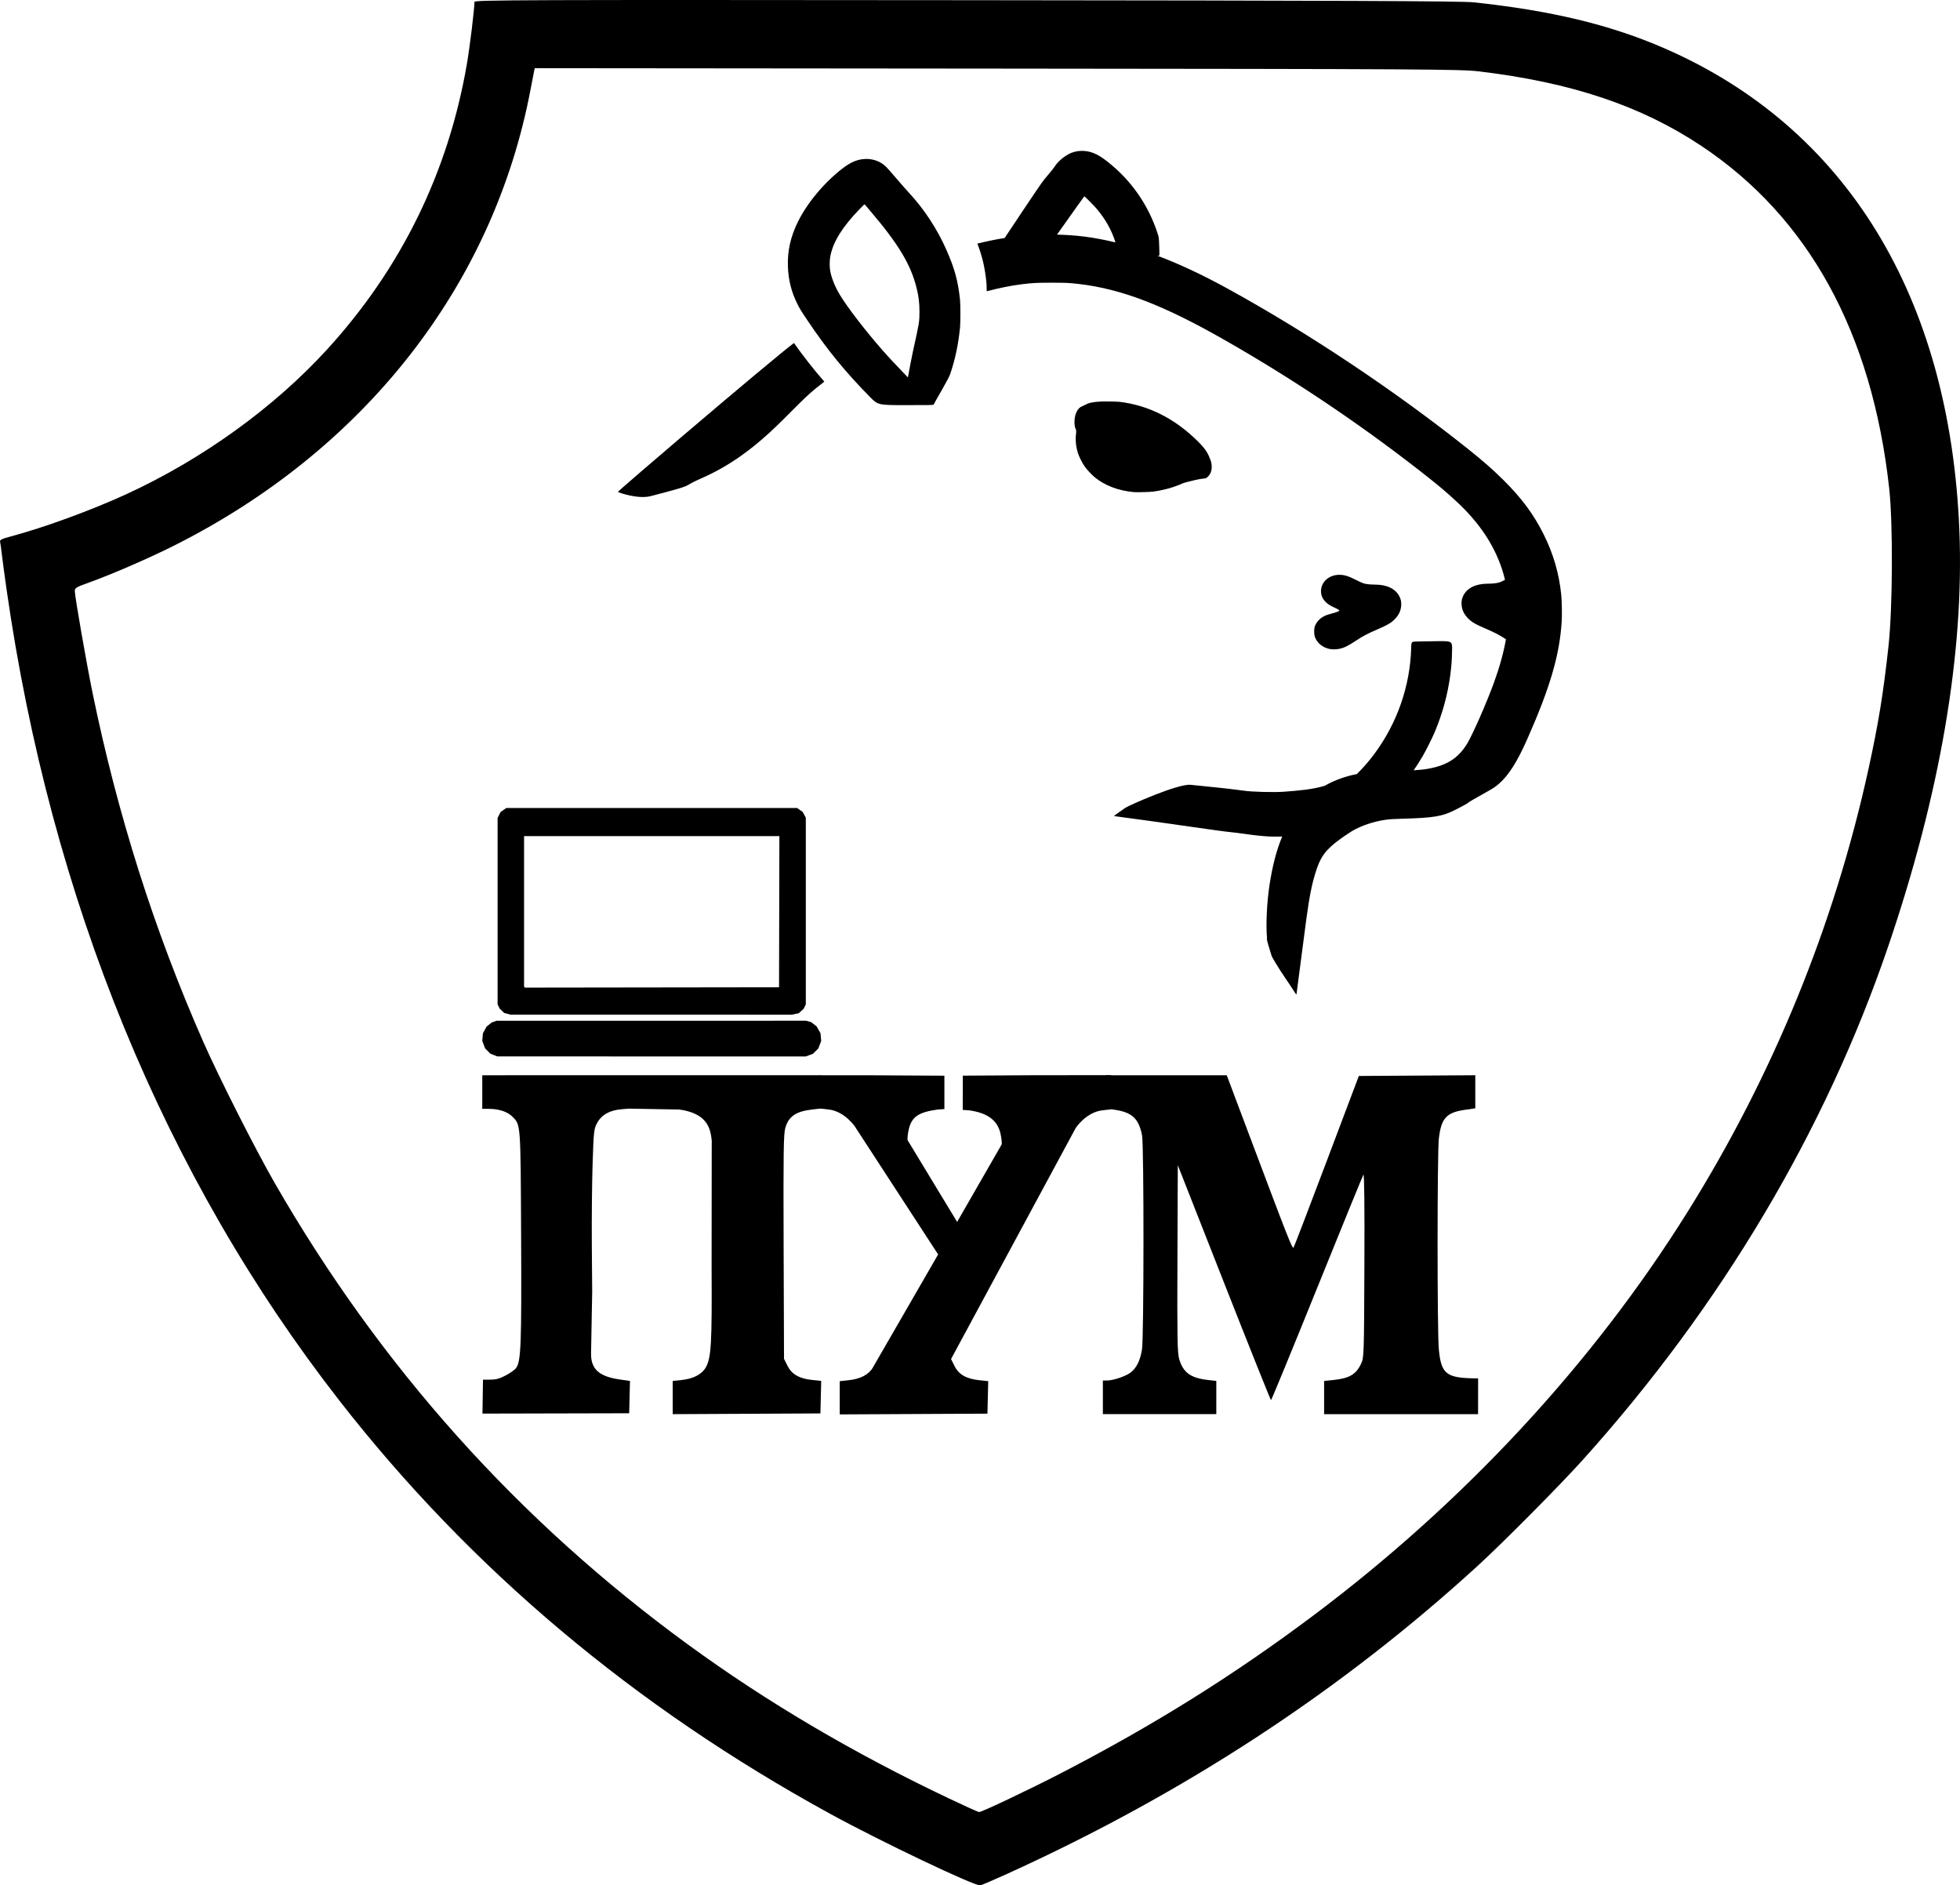<?xml version="1.0" encoding="UTF-8" standalone="no"?>
<!-- Created with Inkscape (http://www.inkscape.org/) -->

<svg
   width="80.177mm"
   height="77.113mm"
   viewBox="0 0 80.177 77.113"
   version="1.1"
   id="svg1"
   xml:space="preserve"
   inkscape:export-filename=".\растровый.png"
   inkscape:export-xdpi="1435.88"
   inkscape:export-ydpi="1435.88"
   inkscape:version="1.3.2 (091e20e, 2023-11-25, custom)"
   sodipodi:docname="logo.svg"
   xmlns:inkscape="http://www.inkscape.org/namespaces/inkscape"
   xmlns:sodipodi="http://sodipodi.sourceforge.net/DTD/sodipodi-0.dtd"
   xmlns="http://www.w3.org/2000/svg"
   xmlns:svg="http://www.w3.org/2000/svg"><sodipodi:namedview
     id="namedview1"
     pagecolor="#ffffff"
     bordercolor="#000000"
     borderopacity="0.25"
     inkscape:showpageshadow="2"
     inkscape:pageopacity="0.0"
     inkscape:pagecheckerboard="0"
     inkscape:deskcolor="#d1d1d1"
     inkscape:document-units="mm"
     inkscape:export-bgcolor="#ffffff00"
     inkscape:zoom="0.70710678"
     inkscape:cx="445.47727"
     inkscape:cy="468.81179"
     inkscape:window-width="1920"
     inkscape:window-height="991"
     inkscape:window-x="-9"
     inkscape:window-y="-9"
     inkscape:window-maximized="1"
     inkscape:current-layer="layer1" /><defs
     id="defs1" /><g
     inkscape:label="Слой 1"
     inkscape:groupmode="layer"
     id="layer1"
     transform="translate(-64.657,-103.802)"><path
       style="fill:#000000;fill-opacity:1;stroke-width:0.212"
       d="m 105.848,180.448 c 7.257,-3.297 13.632,-7.467 19.228,-12.576 1.045,-0.954 3.395,-3.321 4.336,-4.368 5.661,-6.296 9.914,-13.449 12.487,-21 2.126,-6.242 3.112,-12.007 2.909,-17.013 -0.387,-9.55 -4.624,-16.473 -12.062,-19.712 -2.209,-0.962 -4.625,-1.544 -7.81,-1.882 -0.491,-0.052 -5.424,-0.073 -20.757,-0.087 -18.151,-0.017 -20.113,-0.01 -20.113,0.068 0,0.285 -0.192,1.858 -0.311,2.547 -0.763,4.425 -2.688,8.354 -5.718,11.67 -2.176,2.381 -5.105,4.492 -8.216,5.922 -1.432,0.658 -3.368,1.365 -4.723,1.726 -0.369,0.098 -0.458,0.142 -0.438,0.215 0.014,0.05 0.041,0.243 0.061,0.427 0.019,0.185 0.111,0.862 0.202,1.505 1.817,12.717 6.464,24.034 13.646,33.235 5.355,6.859 12.032,12.476 20.053,16.867 2.057,1.126 5.918,2.965 6.135,2.922 0.064,-0.013 0.555,-0.222 1.092,-0.466 z m -2.411,-3.106 c -3.908,-1.858 -7.417,-3.928 -10.638,-6.278 -6.948,-5.069 -12.574,-11.35 -16.899,-18.866 -0.798,-1.387 -2.291,-4.338 -2.934,-5.799 -2.001,-4.547 -3.502,-9.279 -4.521,-14.248 -0.256,-1.251 -0.728,-3.954 -0.728,-4.173 -1.26e-4,-0.13 0.051,-0.161 0.602,-0.358 0.906,-0.325 2.415,-0.979 3.422,-1.484 7.823,-3.917 13.101,-10.66 14.619,-18.675 0.064,-0.339 0.129,-0.673 0.144,-0.743 l 0.027,-0.127 18.908,0.017 c 17.52,0.016 18.968,0.024 19.72,0.114 3.772,0.451 6.619,1.403 9.08,3.038 4.402,2.925 6.997,7.651 7.699,14.021 0.157,1.429 0.143,4.873 -0.028,6.439 -0.21,1.93 -0.412,3.173 -0.817,5.024 -1.4,6.399 -3.901,12.522 -7.406,18.13 -3.883,6.215 -9.15,11.891 -15.33,16.522 -3.266,2.447 -6.52,4.478 -10.33,6.447 -1.26,0.651 -3.218,1.58 -3.319,1.575 -0.038,-0.002 -0.61,-0.261 -1.272,-0.576 z"
       id="path2-4-6-3"
       sodipodi:nodetypes="ssssssssssssssssssssscsssssssscssssssssscscc" /><path
       id="path11-7-8-3-1"
       style="fill:#000000;fill-opacity:1;stroke-width:0.045"
       d="m 108.899,109.971 3.8e-4,10e-4 c -0.193,0.004 -0.386,0.053 -0.543,0.141 -0.226,0.126 -0.446,0.324 -0.555,0.499 -0.036,0.057 -0.162,0.216 -0.28,0.353 -0.214,0.248 -0.218,0.255 -1.022,1.453 -0.407,0.608 -0.69,1.032 -0.746,1.119 -0.372,0.058 -0.743,0.137 -1.115,0.228 0.204,0.534 0.307,0.984 0.369,1.582 0.007,0.069 0.011,0.211 0.013,0.368 0.485,-0.126 0.971,-0.231 1.46,-0.29 0.431,-0.052 0.593,-0.06 1.195,-0.06 0.602,-1e-5 0.723,0.006 1.131,0.054 1.736,0.206 3.451,0.866 5.942,2.287 2.756,1.572 5.42,3.355 7.915,5.295 0.8,0.622 1.14,0.907 1.597,1.334 0.914,0.855 1.509,1.744 1.842,2.755 0.047,0.142 0.084,0.286 0.119,0.43 -0.095,0.046 -0.19,0.09 -0.229,0.103 -0.096,0.032 -0.28,0.053 -0.473,0.053 -0.494,6.9e-4 -0.844,0.171 -1.004,0.489 -0.056,0.111 -0.078,0.221 -0.071,0.356 0.011,0.207 0.09,0.385 0.242,0.548 0.16,0.171 0.299,0.254 0.756,0.451 0.369,0.159 0.563,0.261 0.818,0.429 -0.098,0.55 -0.258,1.134 -0.491,1.774 -0.304,0.835 -0.872,2.127 -1.098,2.497 -0.352,0.576 -0.799,0.871 -1.537,1.014 -0.2,0.039 -0.396,0.059 -0.649,0.074 0.124,-0.18 0.243,-0.365 0.356,-0.557 0.132,-0.224 0.401,-0.759 0.499,-0.99 0.326,-0.772 0.545,-1.578 0.648,-2.386 0.044,-0.352 0.06,-0.577 0.068,-0.968 0.007,-0.387 0.007,-0.387 -0.628,-0.38 -0.349,0.004 -0.725,0.01 -0.836,0.014 -0.201,0.007 -0.202,0.007 -0.209,0.268 -0.043,1.548 -0.571,3.067 -1.498,4.317 -0.238,0.321 -0.424,0.535 -0.724,0.837 -0.076,0.015 -0.151,0.029 -0.229,0.049 -0.401,0.099 -0.76,0.243 -1.084,0.429 -0.505,0.152 -1.058,0.198 -1.672,0.244 -0.407,0.03 -1.349,0.005 -1.637,-0.043 -0.728,-0.101 -1.44,-0.162 -2.173,-0.24 -0.523,-0.056 -2.531,0.847 -2.667,0.935 -0.049,0.031 -0.481,0.338 -0.476,0.342 0.002,0.001 0.158,0.023 0.346,0.048 0.6,0.078 1.749,0.238 2.75,0.383 0.987,0.143 1.468,0.208 1.808,0.242 0.104,0.011 0.295,0.035 0.424,0.054 0.397,0.058 0.645,0.085 1.007,0.109 0.089,0.006 0.34,0.007 0.549,0.003 -0.231,0.552 -0.4,1.196 -0.521,1.995 -0.106,0.696 -0.151,1.626 -0.1,2.149 0.006,0.065 -0.074,-0.086 0.193,0.75 0.013,0.039 0.296,0.523 0.565,0.91 0.24,0.346 0.426,0.657 0.44,0.653 0.005,3.2e-4 0.009,-0.008 0.009,-0.018 0,-0.018 0.306,-2.352 0.401,-3.061 0.128,-0.948 0.234,-1.474 0.406,-1.996 0.13,-0.395 0.261,-0.629 0.481,-0.858 0.169,-0.175 0.348,-0.32 0.683,-0.551 0.225,-0.155 0.315,-0.21 0.466,-0.287 0.383,-0.195 0.869,-0.337 1.337,-0.389 0.058,-0.007 0.289,-0.017 0.512,-0.024 1.362,-0.04 1.676,-0.093 2.232,-0.377 0.321,-0.164 0.462,-0.242 0.512,-0.284 0.055,-0.045 0.204,-0.133 0.628,-0.369 0.396,-0.22 0.472,-0.27 0.633,-0.412 0.394,-0.348 0.739,-0.893 1.147,-1.815 0.935,-2.112 1.323,-3.437 1.409,-4.811 0.017,-0.269 0.007,-0.842 -0.019,-1.096 -0.088,-0.867 -0.321,-1.67 -0.715,-2.461 -0.407,-0.818 -0.89,-1.473 -1.64,-2.22 -0.417,-0.415 -0.85,-0.796 -1.456,-1.279 -2.977,-2.373 -6.521,-4.737 -9.818,-6.55 -1.029,-0.566 -1.982,-1.012 -2.886,-1.355 0.019,-0.002 0.076,-0.007 0.077,-0.007 0.003,-0.003 1.2e-4,-0.172 -0.007,-0.375 -0.013,-0.368 -0.013,-0.368 -0.073,-0.551 -0.376,-1.146 -1.067,-2.138 -2.011,-2.89 -0.36,-0.287 -0.612,-0.414 -0.903,-0.454 -0.063,-0.009 -0.128,-0.013 -0.192,-0.011 z m -8.87,0.335 c -0.295,0.013 -0.57,0.129 -0.885,0.368 -0.756,0.575 -1.471,1.429 -1.855,2.215 -0.292,0.598 -0.421,1.17 -0.402,1.795 0.016,0.557 0.143,1.063 0.39,1.554 0.099,0.198 0.146,0.275 0.41,0.668 0.788,1.177 1.551,2.112 2.552,3.127 0.334,0.339 0.334,0.339 1.489,0.339 0.976,0 1.123,-7.4e-4 1.124,-0.025 4e-5,0 10e-4,7.4e-4 10e-4,7.4e-4 0.004,-0.04 0.602,-1.038 0.668,-1.231 0.21,-0.618 0.334,-1.201 0.407,-1.914 0.02,-0.198 0.02,-0.947 -3.8e-4,-1.143 -0.08,-0.764 -0.222,-1.284 -0.562,-2.05 -0.382,-0.862 -0.921,-1.679 -1.55,-2.35 -0.073,-0.078 -0.29,-0.325 -0.481,-0.548 -0.191,-0.223 -0.383,-0.44 -0.426,-0.483 -0.202,-0.198 -0.46,-0.31 -0.752,-0.325 -0.043,-0.002 -0.085,-0.002 -0.127,-3.9e-4 z m 8.984,1.525 c 0.018,0 0.389,0.375 0.496,0.5 0.37,0.435 0.625,0.888 0.778,1.386 -0.431,-0.105 -0.854,-0.185 -1.268,-0.238 -0.371,-0.047 -0.746,-0.071 -1.124,-0.081 0.05,-0.071 0.082,-0.116 0.134,-0.189 0.536,-0.758 0.979,-1.378 0.983,-1.378 z m -8.989,0.333 c 0.006,-6.5e-4 0.01,0.003 0.015,0.009 0.01,0.013 0.117,0.139 0.237,0.28 1.137,1.338 1.632,2.161 1.872,3.114 0.088,0.35 0.122,0.626 0.121,0.983 -6.9e-4,0.419 -0.004,0.439 -0.262,1.601 -0.05,0.224 -0.137,0.688 -0.211,1.088 -0.56,-0.584 -0.781,-0.818 -1.032,-1.104 -0.704,-0.802 -1.442,-1.76 -1.747,-2.268 -0.203,-0.338 -0.345,-0.687 -0.4,-0.988 -0.03,-0.161 -0.027,-0.435 0.007,-0.607 0.116,-0.586 0.501,-1.203 1.196,-1.917 0.144,-0.147 0.184,-0.189 0.203,-0.191 z m 4.859,1.111 0.009,0.02 c -0.003,-0.007 -0.006,-0.013 -0.009,-0.02 z m -7.748,4.556 c -0.15,0.118 -0.293,0.227 -0.453,0.358 -1.195,0.977 -3.639,3.041 -5.78,4.882 -0.779,0.67 -0.977,0.846 -0.966,0.857 0.008,0.008 0.805,0.304 1.342,0.165 1.942,-0.503 1.199,-0.349 2.031,-0.71 2.382,-1.033 3.59,-2.77 4.688,-3.671 0.135,-0.111 0.254,-0.202 0.38,-0.301 -0.441,-0.505 -0.844,-1.018 -1.242,-1.58 z m 12.846,2.39 c -0.192,4e-5 -0.384,0.005 -0.469,0.016 -0.416,0.051 -0.348,0.083 -0.603,0.189 -0.261,0.109 -0.344,0.546 -0.278,0.849 0.015,0.067 0.067,0.086 0.044,0.262 -0.034,0.253 -0.005,0.543 0.078,0.802 0.048,0.15 0.184,0.416 0.279,0.549 0.092,0.129 0.289,0.338 0.412,0.439 0.411,0.336 0.964,0.545 1.593,0.603 0.12,0.011 0.67,-0.004 0.795,-0.021 0.292,-0.041 0.558,-0.101 0.803,-0.182 0.156,-0.051 0.356,-0.129 0.428,-0.166 0.025,-0.013 0.23,-0.066 0.455,-0.119 0.349,-0.082 0.436,-0.058 0.483,-0.09 0.319,-0.216 0.208,-0.629 0.193,-0.673 -0.111,-0.323 -0.198,-0.493 -0.567,-0.855 -0.932,-0.913 -2.001,-1.448 -3.172,-1.586 -0.087,-0.01 -0.281,-0.015 -0.473,-0.015 z m 9.465,7.091 c -0.406,0 -0.727,0.269 -0.75,0.63 -0.012,0.186 0.05,0.343 0.191,0.483 0.09,0.089 0.182,0.148 0.36,0.229 0.138,0.063 0.204,0.104 0.197,0.122 -0.009,0.027 -0.112,0.068 -0.289,0.114 -0.099,0.026 -0.219,0.063 -0.267,0.083 -0.211,0.088 -0.374,0.25 -0.444,0.442 -0.039,0.105 -0.039,0.321 0,0.433 0.086,0.249 0.308,0.434 0.593,0.496 0.101,0.022 0.269,0.022 0.386,-3.9e-4 0.211,-0.04 0.371,-0.117 0.711,-0.343 0.268,-0.178 0.462,-0.281 0.843,-0.445 0.456,-0.197 0.595,-0.28 0.756,-0.451 0.153,-0.163 0.232,-0.341 0.243,-0.547 0.007,-0.135 -0.015,-0.245 -0.071,-0.356 -0.16,-0.318 -0.509,-0.488 -1.004,-0.489 -0.193,-2.3e-4 -0.377,-0.021 -0.473,-0.053 -0.048,-0.016 -0.18,-0.076 -0.294,-0.134 -0.319,-0.162 -0.482,-0.213 -0.688,-0.213 z" /><path
       style="fill:#000000;fill-opacity:1;stroke-width:0.102"
       d="m 84.859,146.954 -0.14,-0.054 -0.109,-0.109 -0.109,-0.109 -0.058,-0.154 -0.058,-0.154 0.013,-0.154 0.013,-0.154 0.076,-0.139 0.076,-0.139 0.105,-0.083 0.105,-0.083 0.099,-0.035 0.099,-0.035 6.331,-7.6e-4 6.331,-7.6e-4 0.101,0.028 0.101,0.028 0.113,0.087 0.113,0.087 0.08,0.142 0.08,0.142 0.014,0.156 0.014,0.156 -0.058,0.154 -0.058,0.154 -0.109,0.109 -0.109,0.109 -0.148,0.055 -0.148,0.055 -6.31,-0.001 -6.31,-0.001 z m 0.551,-1.687 -0.13,-0.035 -0.092,-0.089 -0.092,-0.089 -0.042,-0.088 -0.042,-0.088 v -3.812 -3.812 l 0.061,-0.12 0.061,-0.12 0.117,-0.082 0.117,-0.082 h 5.948 5.948 l 0.115,0.081 0.115,0.081 0.063,0.119 0.063,0.119 v 3.814 3.813 l -0.043,0.091 -0.043,0.091 -0.102,0.092 -0.102,0.092 -0.14,0.03 -0.14,0.03 -5.755,-10e-4 -5.755,-0.001 z m 11.122,-4.176 0.007,-3.091 h -5.222 -5.222 v 3.08 3.08 l 0.018,0.018 0.018,0.018 5.197,-0.007 5.197,-0.007 z"
       id="path19"
       sodipodi:nodetypes="ccccccccccccccccccccccccccccccccccccccccccccccccccccccccccccccccccccccccc" /><path
       id="path1-13-1"
       style="fill:#000000;fill-opacity:1;stroke-width:0.216"
       d="m 84.385,147.781 v 0.687 0.687 h 0.261 c 0.415,0 0.765,0.114 0.964,0.312 0.351,0.351 0.342,0.228 0.364,4.896 0.021,4.426 -0.005,5.113 -0.202,5.388 -0.057,0.079 -0.257,0.221 -0.444,0.315 -0.315,0.159 -0.385,0.171 -0.914,0.166 l -0.021,1.388 6.002,-0.014 0.016,-0.661 0.016,-0.661 -0.419,-0.06 c -0.807,-0.116 -1.185,-0.399 -1.173,-1.067 l 0.046,-2.501 3.88e-4,-3.9e-4 -0.015,-1.918 c -0.008,-1.055 0.006,-2.557 0.032,-3.337 0.045,-1.353 0.054,-1.43 0.188,-1.673 0.185,-0.335 0.515,-0.518 1.003,-0.557 l 0.289,-0.024 2.069,0.036 c 0.749,0.107 1.153,0.41 1.275,0.955 0.038,0.168 0.059,0.362 0.049,0.433 v 0.002 l -0.005,5.069 c 0.017,3.092 -0.016,3.684 -0.229,4.073 -0.163,0.297 -0.508,0.48 -1.005,0.532 l -0.357,0.037 v 0.68 0.679 l 3.021,-0.015 3.021,-0.015 0.016,-0.665 0.016,-0.665 -0.359,-0.037 c -0.536,-0.056 -0.845,-0.232 -1.019,-0.581 l -0.143,-0.286 -0.016,-4.577 c -0.013,-3.921 -0.003,-4.619 0.07,-4.871 0.137,-0.47 0.438,-0.674 1.108,-0.75 l 0.356,-0.04 v -0.68 -0.68 h -3.036 l -4.754,-4e-4 h -0.288 -2.747 z"
       sodipodi:nodetypes="cccssssscccccccccccscccscccssccccccccscccccccccccc" /><path
       d="m 114.412,160.963 v -0.68 l -0.352,-0.04 c -0.698,-0.079 -1.006,-0.305 -1.166,-0.854 -0.074,-0.256 -0.085,-0.844 -0.072,-4.114 l 0.015,-3.816 1.89,4.805 c 1.04,2.643 1.905,4.805 1.923,4.805 0.018,4.4e-4 0.863,-2.055 1.879,-4.568 1.015,-2.513 1.871,-4.607 1.901,-4.654 0.035,-0.054 0.05,1.267 0.04,3.696 -0.015,3.707 -0.017,3.785 -0.136,4.038 -0.203,0.434 -0.482,0.598 -1.132,0.664 l -0.38,0.039 v 0.679 0.679 h 6.298 l 0.002,-1.463 c -1.301,-0.004 -1.507,-0.156 -1.607,-1.185 -0.069,-0.711 -0.068,-8.022 7.6e-4,-8.621 0.096,-0.836 0.307,-1.069 1.066,-1.178 l 0.425,-0.061 v -0.677 -0.677 l -2.382,0.015 -2.382,0.015 -1.308,3.465 c -0.719,1.906 -1.331,3.502 -1.359,3.546 -0.052,0.084 -0.148,-0.159 -1.912,-4.849 l -0.824,-2.19 -2.477,-6.4e-4 -2.477,-6.5e-4 v 0.677 0.677 l 0.405,0.063 c 0.682,0.106 0.956,0.37 1.085,1.049 0.078,0.41 0.075,8.271 -0.004,8.752 -0.073,0.453 -0.226,0.76 -0.469,0.944 -0.203,0.154 -0.713,0.324 -0.97,0.324 h -0.161 v 0.687 0.687 h 2.32 2.32 z"
       style="fill:#000000;fill-opacity:1;stroke-width:0.216"
       id="path1-18-4"
       sodipodi:nodetypes="cccsccscsscsscccccscscccccssscccccsscsscccccc" /><path
       id="path1-0"
       style="fill:#000000;fill-opacity:1;stroke-width:0.216"
       d="m 107.079,147.779 -3.036,0.018 -0.004,1.402 0.272,0.018 c 0.749,0.107 1.153,0.41 1.274,0.955 0.038,0.168 0.059,0.362 0.049,0.433 v 0.002 l -1.824,3.173 -2.028,-3.347 v -0.002 c -0.011,-0.071 0.011,-0.265 0.049,-0.433 0.122,-0.545 0.438,-0.709 1.186,-0.816 l 0.272,-0.018 v -1.365 l -3.036,-0.017 h -2.055 v 0.68 0.679 l 0.356,0.04 c 0.669,0.076 1.103,0.727 1.108,0.75 l 3.371,5.179 -2.663,4.613 c -0.163,0.297 -0.508,0.48 -1.005,0.532 l -0.357,0.038 v 0.679 0.68 l 3.021,-0.015 3.021,-0.015 0.016,-0.665 0.016,-0.665 -0.359,-0.037 c -0.536,-0.056 -0.845,-0.232 -1.019,-0.581 l -0.143,-0.286 5.085,-9.423 c 0.004,-0.023 0.438,-0.674 1.108,-0.75 l 0.356,-0.04 v -0.68 l 0.004,-0.717 z"
       sodipodi:nodetypes="ccccscccccsccccccccccccccccccccsccccccc" /></g></svg>
